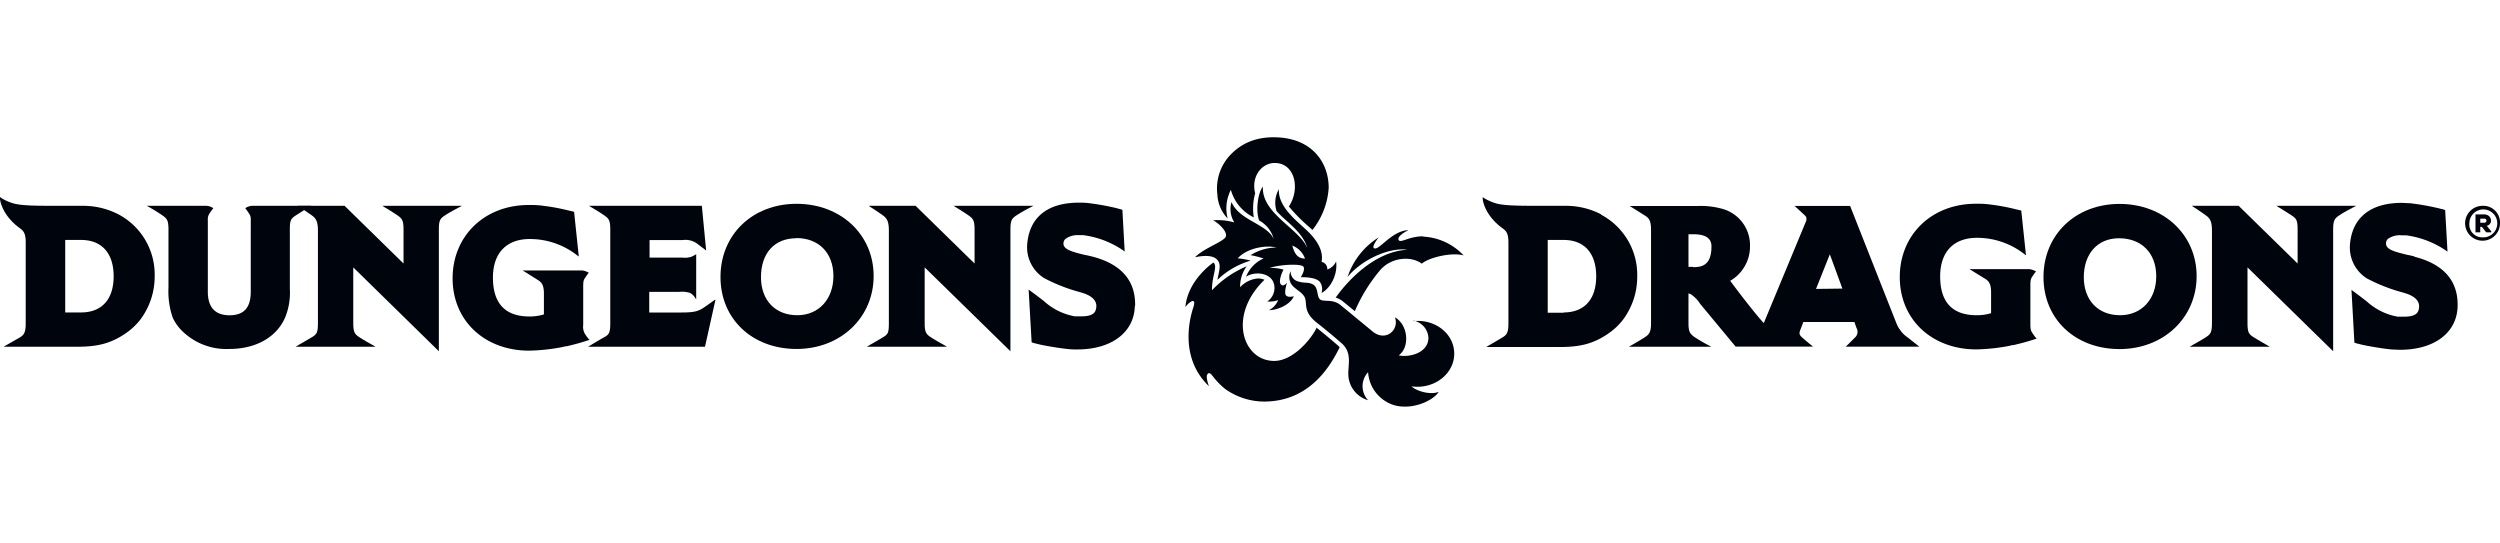 <svg xmlns="http://www.w3.org/2000/svg" viewBox="0 0 460 100">
    <defs>
        <style>.cls-1{fill:#00040c;}</style>
    </defs>
    <title>5e Dungeons &amp;amp; Dragons logo</title>
    <g id="D_D_Logos" data-name="D&amp;D Logos">
        <g id="Dungeons_Dragons" data-name="Dungeons &amp; Dragons">
            <path class="cls-1"
                  d="M224,35.83a9,9,0,0,1,2.54-7.49c2-2,4.68-3.27,8.65-3.06,6.28.34,9.29,4.64,9.29,9.29a13.83,13.83,0,0,1-3,7.75l-.33-.33a31.81,31.81,0,0,1-4-4c2.11-3.13,1.21-8-2.61-8-2.4,0-4.36,2.49-3.59,5.58A10.46,10.46,0,0,0,230.7,40a8,8,0,0,1-4.22-5.07,7.45,7.45,0,0,0-.59,5.27A6.78,6.78,0,0,1,224,35.83m1.57,7.62c.25-1-1.65-2.6-2.36-2.91a11,11,0,0,1,3.91.39,4.59,4.59,0,0,1-.52-3.75c1.43,3.4,6.5,4,7.76,6.78a5.5,5.5,0,0,0-2.67-3.39c-.72-1.85-.18-5.28.69-6.22-.3,4.92,6.72,7.73,8.17,11.31-.85-3.07-4.12-5-5.67-6.84a5,5,0,0,1,.43-4c-.16,3.3,3.39,5.87,5.29,7.71,2.24,2.16,2.88,4.08,2.57,5.65a1.32,1.32,0,0,1,1.05,1.41,2.7,2.7,0,0,0,1.62-1.49c.35,2.45-1.08,5-2.69,5.81a2.25,2.25,0,0,0-.31-2.06C242.09,51,240,51,239.34,51c0,0,.85-1.26.51-1.9s-4.44-.44-6.24.21a7.69,7.69,0,0,1,2.57.31c-.28.42-1,2.19-.49,2.72s1.13-.36,1.13-.36-.63,1.94-.18,2.39,1.42.13,1.42.13c-.6,1.52-2.94,2.57-4.58,2.57a3.54,3.54,0,0,0,1.7-1.85,4.67,4.67,0,0,1-2,.25,3,3,0,0,0,1.26-3.1c-.48-2.24-3.6-2.52-5.17-1.44a6.17,6.17,0,0,1,3.22-3.37,16.61,16.61,0,0,0-2.39-.61,9.14,9.14,0,0,1,4.78-1.41c-2-.5-5.51.13-7.14,2a12.38,12.38,0,0,1,2.38.42A14.68,14.68,0,0,0,224,51.5c.24-1.29.6-2.38.3-3.17-.43-1.09-1.76-1.55-4.42-1,1.79-1.79,5.46-2.9,5.7-3.87m12.2,1.73c.36,1.25.83,2.39,2.34,2.39a4,4,0,0,0-2.34-2.39m24.09-1.71c-2.63,0-4.12,1.29-4.5.71-.48-.75,1.78-1.85,1.78-1.85-3.11.13-5.37,3.79-6.31,3.34-.56-.27.84-2,.84-2a13.65,13.65,0,0,0-5.73,7.28c2.62-3.2,7.71-5.5,11-5-5.83.29-10.82,5.44-13.18,8.8a3.78,3.78,0,0,1,1.31.69l2.21,1.8a30.34,30.34,0,0,1,4.67-7.56c2.09-2.4,5.74-2.62,7.65-1.17,1.23-1.11,5.47-2.16,7.7-1.52a10.93,10.93,0,0,0-7.45-3.46m-1.77,15.45a3.42,3.42,0,0,1,2.74,3.14c0,2.82-3.52,3.69-5.47,3.25,2.07-1.44,1.79-5.56-.69-7,.84,2.31-1.69,4.61-4.14,2.59-1.36-1.12-4.53-3.75-5.93-4.88s-3.06-.47-3.71-1-.27-2.14-1.28-2.74c-.85-.49-1.68-.21-2.67-.54a1.85,1.85,0,0,1-1.45-1.93,2.43,2.43,0,0,0,.28,2.63c.67.78,1.8,1.26,2.26,2.12.6,1.11-.41,2.65,2.26,4.74,1.28,1,3.26,2.64,4.56,3.78,2.17,1.91,1,4.29,1.29,6.38a5.06,5.06,0,0,0,3.59,4.11,3.78,3.78,0,0,1,0-5.16,6.79,6.79,0,0,0,4.88,6.1c3.55.94,7.33-1.07,8.11-2.49-1.37.62-4-.05-5-1,4.17.59,7.86-2.31,7.86-6s-3.51-6.42-7.51-6m-17.85,1.32c-1.29,2.47-4.52,6-7.77,6-5.77,0-8.62-8.33-1.78-14.93a3,3,0,0,0-1.22-.24,5,5,0,0,0-3.27,1.61A6.42,6.42,0,0,1,229.38,49,18.93,18.93,0,0,0,223,53.41c0-2.66,1-4.21.38-5a.52.52,0,0,0-.1-.11s-4.71,3.11-5.17,8.21a3.59,3.59,0,0,1,1.16-1.08c.35-.14.66,0,.32,1.08-.12.41-3.22,8.77,2.86,14.55,0,0-.67-1.7-.27-2.22.2-.25.45-.27.81.18s.53.68.82,1h0a13,13,0,0,0,1.66,1.58,12.5,12.5,0,0,0,7.09,2.29c7.79,0,11.79-5.56,13.94-10l-.24-.24c-1.13-1-2.83-2.41-4.09-3.41"/>
            <path class="cls-1"
                  d="M146.57,37.5c-8.1,0-14,5.66-14,13.46s5.91,13.25,14,13.25,14.18-5.77,14.18-13.42S154.69,37.5,146.57,37.5m-.07,6.3c4.16,0,6.85,2.74,6.85,7S150.62,58,146.71,58c-4.06,0-6.69-2.75-6.69-7,0-4.42,2.49-7.16,6.48-7.16"/>
            <path class="cls-1"
                  d="M21.77,39.43a14.13,14.13,0,0,0-6.38-1.56v0H10.18c-4.12,0-6.08-.06-7.51-.39a9,9,0,0,1-2.36-1L0,36.25l0,.37c0,.12.3,2.92,3.64,5.36.64.46,1.09.92,1.09,2.56v15c0,1.6-.31,2.05-1,2.5L1.25,63.46l-.58.34H14.23c3.8,0,6.16-.64,8.74-2.36a12.13,12.13,0,0,0,2.78-2.54,13.19,13.19,0,0,0,2.71-8.13,12.51,12.51,0,0,0-6.69-11.34M14.91,57.49H12V44.15h2.91c3.82,0,6,2.44,6,6.69s-2.19,6.65-6,6.65"/>
            <path class="cls-1"
                  d="M57.26,37.87l-.56.34s-1.42.87-2.29,1.44-1.08.87-1.08,2.56v10.9a12.13,12.13,0,0,1-.8,5.15C51,62,47.13,64.21,42.2,64.21A11.62,11.62,0,0,1,33.62,61a8.3,8.3,0,0,1-1.84-2.56A14.75,14.75,0,0,1,31,52.91V42.21c0-1.69-.3-2-1.09-2.56s-2.27-1.43-2.28-1.44L27,37.87H38a2.53,2.53,0,0,1,1.07.32l.18.11-.12.16s-.39.52-.61.87a1.84,1.84,0,0,0-.28,1.14V53.68c0,2.87,1.35,4.33,4,4.33s3.86-1.41,3.9-4.2v-.12h0V40.47a1.76,1.76,0,0,0-.29-1.14c-.22-.35-.6-.86-.6-.87l-.12-.16.18-.11a2.53,2.53,0,0,1,1.07-.32Z"/>
            <path class="cls-1"
                  d="M208.81,56.3c-.12,4.85-4.28,8-10.6,8-.47,0-1,0-1.43-.05-1.46-.11-4.32-.61-5.19-.8s-1.16-.29-1.18-.29l-.09,0-.5-.17-.55-9.71,1.35,1,1.31,1,.2.16a11.35,11.35,0,0,0,5.67,2.77c.41,0,.79,0,1.13,0,2.37,0,2.68-.84,2.78-1.63.2-1.51-1.26-2.29-2.51-2.68l-.46-.14a31.47,31.47,0,0,1-6.62-2.59A6.69,6.69,0,0,1,189,45c.37-5,3.74-7.72,9.52-7.71.48,0,1,0,1.5.05a44.47,44.47,0,0,1,4.72.8,10.52,10.52,0,0,1,1.18.3l.09,0,.51.17.42,7.66a16.83,16.83,0,0,0-7.62-3l-.13,0h-.07l-.62,0A3.73,3.73,0,0,0,196,44a1.12,1.12,0,0,0-.32.84c0,1.06,1.62,1.52,4.08,2.1l.1,0,1.05.25c5.39,1.37,8.07,4.44,7.95,9.12"/>
            <path class="cls-1"
                  d="M131.65,55.14l-1.93,8.66H108.2l.59-.35s1.65-1,2.45-1.44,1.05-.8,1.05-2.5V42.21c0-1.68-.29-2-1.08-2.56s-2.26-1.43-2.28-1.44l-.55-.34h20.76l.79,8.22-1.51-1.15a3.65,3.65,0,0,0-2.79-.77h-6.11V47.4h6.09a3.7,3.7,0,0,0,1.62-.16,5.56,5.56,0,0,0,.65-.34l.22-.13,0,8.31-.27-.4a2.5,2.5,0,0,0-.87-.79,5.25,5.25,0,0,0-2-.19h-5.5v3.8h5.88c2.31,0,3.06-.21,4-.8.5-.31,2.23-1.56,2.23-1.56"/>
            <path class="cls-1"
                  d="M85,37.87l-.67.35s-1.62.84-2.49,1.43-1.09.89-1.09,2.56V64.63L65,49.2V59.51c0,1.66.32,2,1.06,2.5s2.42,1.44,2.44,1.44l.59.35H54.39l.59-.35s1.63-.93,2.46-1.44,1.06-.82,1.06-2.5V42.42c0-1.69-.36-2.24-1.12-2.79s-2.08-1.42-2.09-1.42l-.52-.34H63.4L74.25,48.49V42.21c0-1.68-.29-2-1.08-2.56s-2.26-1.43-2.28-1.44l-.55-.34Z"/>
            <path class="cls-1"
                  d="M190.15,37.87l-.67.35A27.38,27.38,0,0,0,187,39.65c-.81.55-1.08.89-1.08,2.56V64.63L170.14,49.2V59.51c0,1.66.33,2,1.07,2.5s2.42,1.44,2.44,1.44l.59.35H159.5l.59-.35s1.63-.93,2.46-1.44,1-.82,1-2.5V42.42c0-1.69-.35-2.24-1.1-2.79s-2.09-1.42-2.1-1.42l-.52-.34h8.64l10.85,10.62V42.21c0-1.68-.3-2-1.09-2.56S176,38.22,176,38.21l-.55-.34Z"/>
            <path class="cls-1"
                  d="M108.23,62.29s-.39-.52-.61-.87a2.64,2.64,0,0,1-.31-1.64v-7c0-1.05.09-1.25.29-1.57s.6-.86.6-.86l.13-.17-.19-.1a3,3,0,0,0-1-.32h-11l.56.33L99,51.54c.72.45,1.08,1,1.08,2.5v3.81a8.63,8.63,0,0,1-2.68.38c-4.44,0-6.7-2.41-6.7-7.14,0-4.51,2.47-7.11,6.78-7.11a14.1,14.1,0,0,1,9,3.23l0-.18-.79-7.51-.05-.55-.55-.13-.52-.12a36.78,36.78,0,0,0-4.59-.85,15.09,15.09,0,0,0-2.26-.15h-.44c-8.12,0-14,5.68-14,13.5s5.92,13.3,14.08,13.3a36,36,0,0,0,5.91-.62l.78-.18.17,0c1-.23,2-.48,3-.79l1.27-.4Z"/>
            <path class="cls-1"
                  d="M294.59,39.43a14.13,14.13,0,0,0-6.38-1.56v0H283c-4.12,0-6.08-.06-7.51-.39a9,9,0,0,1-2.36-1l-.31-.21,0,.37c0,.12.3,2.92,3.64,5.36.64.46,1.09.92,1.09,2.56v15c0,1.6-.31,2.05-1.05,2.5s-2.46,1.45-2.46,1.45l-.58.34h13.56c3.8,0,6.17-.64,8.74-2.36a12.13,12.13,0,0,0,2.78-2.54,13.19,13.19,0,0,0,2.71-8.13,12.51,12.51,0,0,0-6.69-11.34m-6.86,18.06h-2.92V44.15h2.92c3.82,0,6,2.44,6,6.69s-2.19,6.65-6,6.65"/>
            <path class="cls-1"
                  d="M444.26,47.18l-1.06-.25-.09,0c-2.46-.59-4.08-1-4.08-2.11a1.1,1.1,0,0,1,.32-.84,3.7,3.7,0,0,1,2.54-.68l.62,0h.21a17,17,0,0,1,7.62,3l-.43-7.65-.5-.17-.09,0c-.05,0-.33-.11-1.19-.29a44,44,0,0,0-4.72-.8c-.51,0-1-.06-1.5-.06-5.77,0-9.15,2.75-9.52,7.72a6.71,6.71,0,0,0,3.12,6.18,31.47,31.47,0,0,0,6.62,2.59l.46.14c1.26.39,2.71,1.17,2.51,2.68-.1.79-.41,1.63-2.78,1.63-.34,0-.72,0-1.13,0a11.32,11.32,0,0,1-5.66-2.77l-.2-.16-1.31-1-1.35-1,.54,9.71.5.17.1,0s.29.1,1.17.29,3.74.69,5.2.8c.47,0,.95.05,1.43.05,6.31,0,10.47-3.14,10.59-8,.12-4.68-2.55-7.75-7.94-9.12"/>
            <path class="cls-1"
                  d="M390,37.52c-8.09,0-14,5.66-14,13.46s5.9,13.25,14,13.25,14.18-5.77,14.18-13.42S398.09,37.52,390,37.52M390.1,58c-4.06,0-6.68-2.75-6.68-7s2.48-7.16,6.47-7.16c4.17,0,6.86,2.74,6.86,7S394,58,390.1,58"/>
            <path class="cls-1"
                  d="M349.54,60.6a5.51,5.51,0,0,1-.55-1h0c-.06-.13-8.57-21.71-8.57-21.71H330.2L332,39.54c.38.36.38.51.38.65a2.47,2.47,0,0,1,0,.35s-7.77,18.75-7.85,18.91c-1.33-1.46-3.47-4.16-6.18-7.78a7,7,0,0,0,2.38-2.21A7.19,7.19,0,0,0,322,45.3a6.93,6.93,0,0,0-5.15-6.89,14.77,14.77,0,0,0-4.64-.5H299.88l.54.34,2.29,1.44c.73.45,1.08,1,1.08,2.55V59.51c0,1.66-.41,2.05-1.07,2.5s-3,1.79-3,1.79h15.17A31.13,31.13,0,0,1,311.76,62c-.77-.59-1.08-.89-1.08-2.51V54a2,2,0,0,1,.4.12,6,6,0,0,1,1.75,1.79v0l6.53,7.87H333.6s-1.4-1.13-2-1.68-.61-.77-.22-1.7c.09-.22.24-.64.43-1.15h9.4c.19.53.34,1,.42,1.15a1.42,1.42,0,0,1-.35,1.74c-.52.54-1.67,1.65-1.67,1.65h13.56L351,62.08a5.16,5.16,0,0,1-1.45-1.48m-38-11.5h-.87v-6h.88c2.49,0,3.35.9,3.35,2.23,0,3.46-1.72,3.83-3.36,3.83m22.6,4,2.54-6.37L339,53.1Z"/>
            <path class="cls-1"
                  d="M433.54,37.87h-14.7l.56.34s1.42.87,2.28,1.44,1.08.88,1.08,2.56v6.28L411.91,37.87h-8.63l.51.33s1.34.87,2.1,1.43,1.11,1.1,1.11,2.79V59.51c0,1.68-.31,2-1.06,2.5s-2.44,1.44-2.45,1.44l-.59.35h14.74l-.6-.35s-1.65-.94-2.44-1.44-1.06-.85-1.06-2.5V49.2L429.3,64.63V42.21c0-1.67.28-2,1.08-2.56s2.48-1.43,2.49-1.43Z"/>
            <path class="cls-1"
                  d="M374.51,62.06s-.38-.52-.6-.87-.32-.57-.32-1.64v-7c0-1.06.1-1.26.3-1.58s.6-.86.6-.86l.13-.18-.19-.09a3.14,3.14,0,0,0-1.05-.32h-11l.55.34,2.36,1.45c.71.45,1.07,1,1.07,2.5v3.81a8.61,8.61,0,0,1-2.67.38c-4.45,0-6.7-2.4-6.7-7.14,0-4.51,2.47-7.1,6.77-7.1a14.1,14.1,0,0,1,9,3.22l0-.18-.79-7.51-.06-.55-.54-.13-.53-.12a36.7,36.7,0,0,0-4.58-.85,15.14,15.14,0,0,0-2.27-.15h-.43c-8.12,0-14,5.68-14,13.5s5.93,13.3,14.09,13.3a36,36,0,0,0,5.91-.62l.77-.18.17,0c1-.23,2-.48,3-.79l1.26-.4Z"/>
            <path class="cls-1"
                  d="M460,41.1a3.21,3.21,0,1,1-3.21-3.23A3.07,3.07,0,0,1,460,41.1m-3.21,2.57a2.57,2.57,0,1,0-2.43-2.57,2.37,2.37,0,0,0,2.43,2.57m.78-2.12c1.2-.27,1-2.1-.5-2.1h-1.58v3.3h.88v-1h.3l.79,1h.93v-.19Zm-.5-1.32a.38.38,0,1,1,0,.75h-.7v-.75Z"/>
        </g>
    </g>
</svg>
